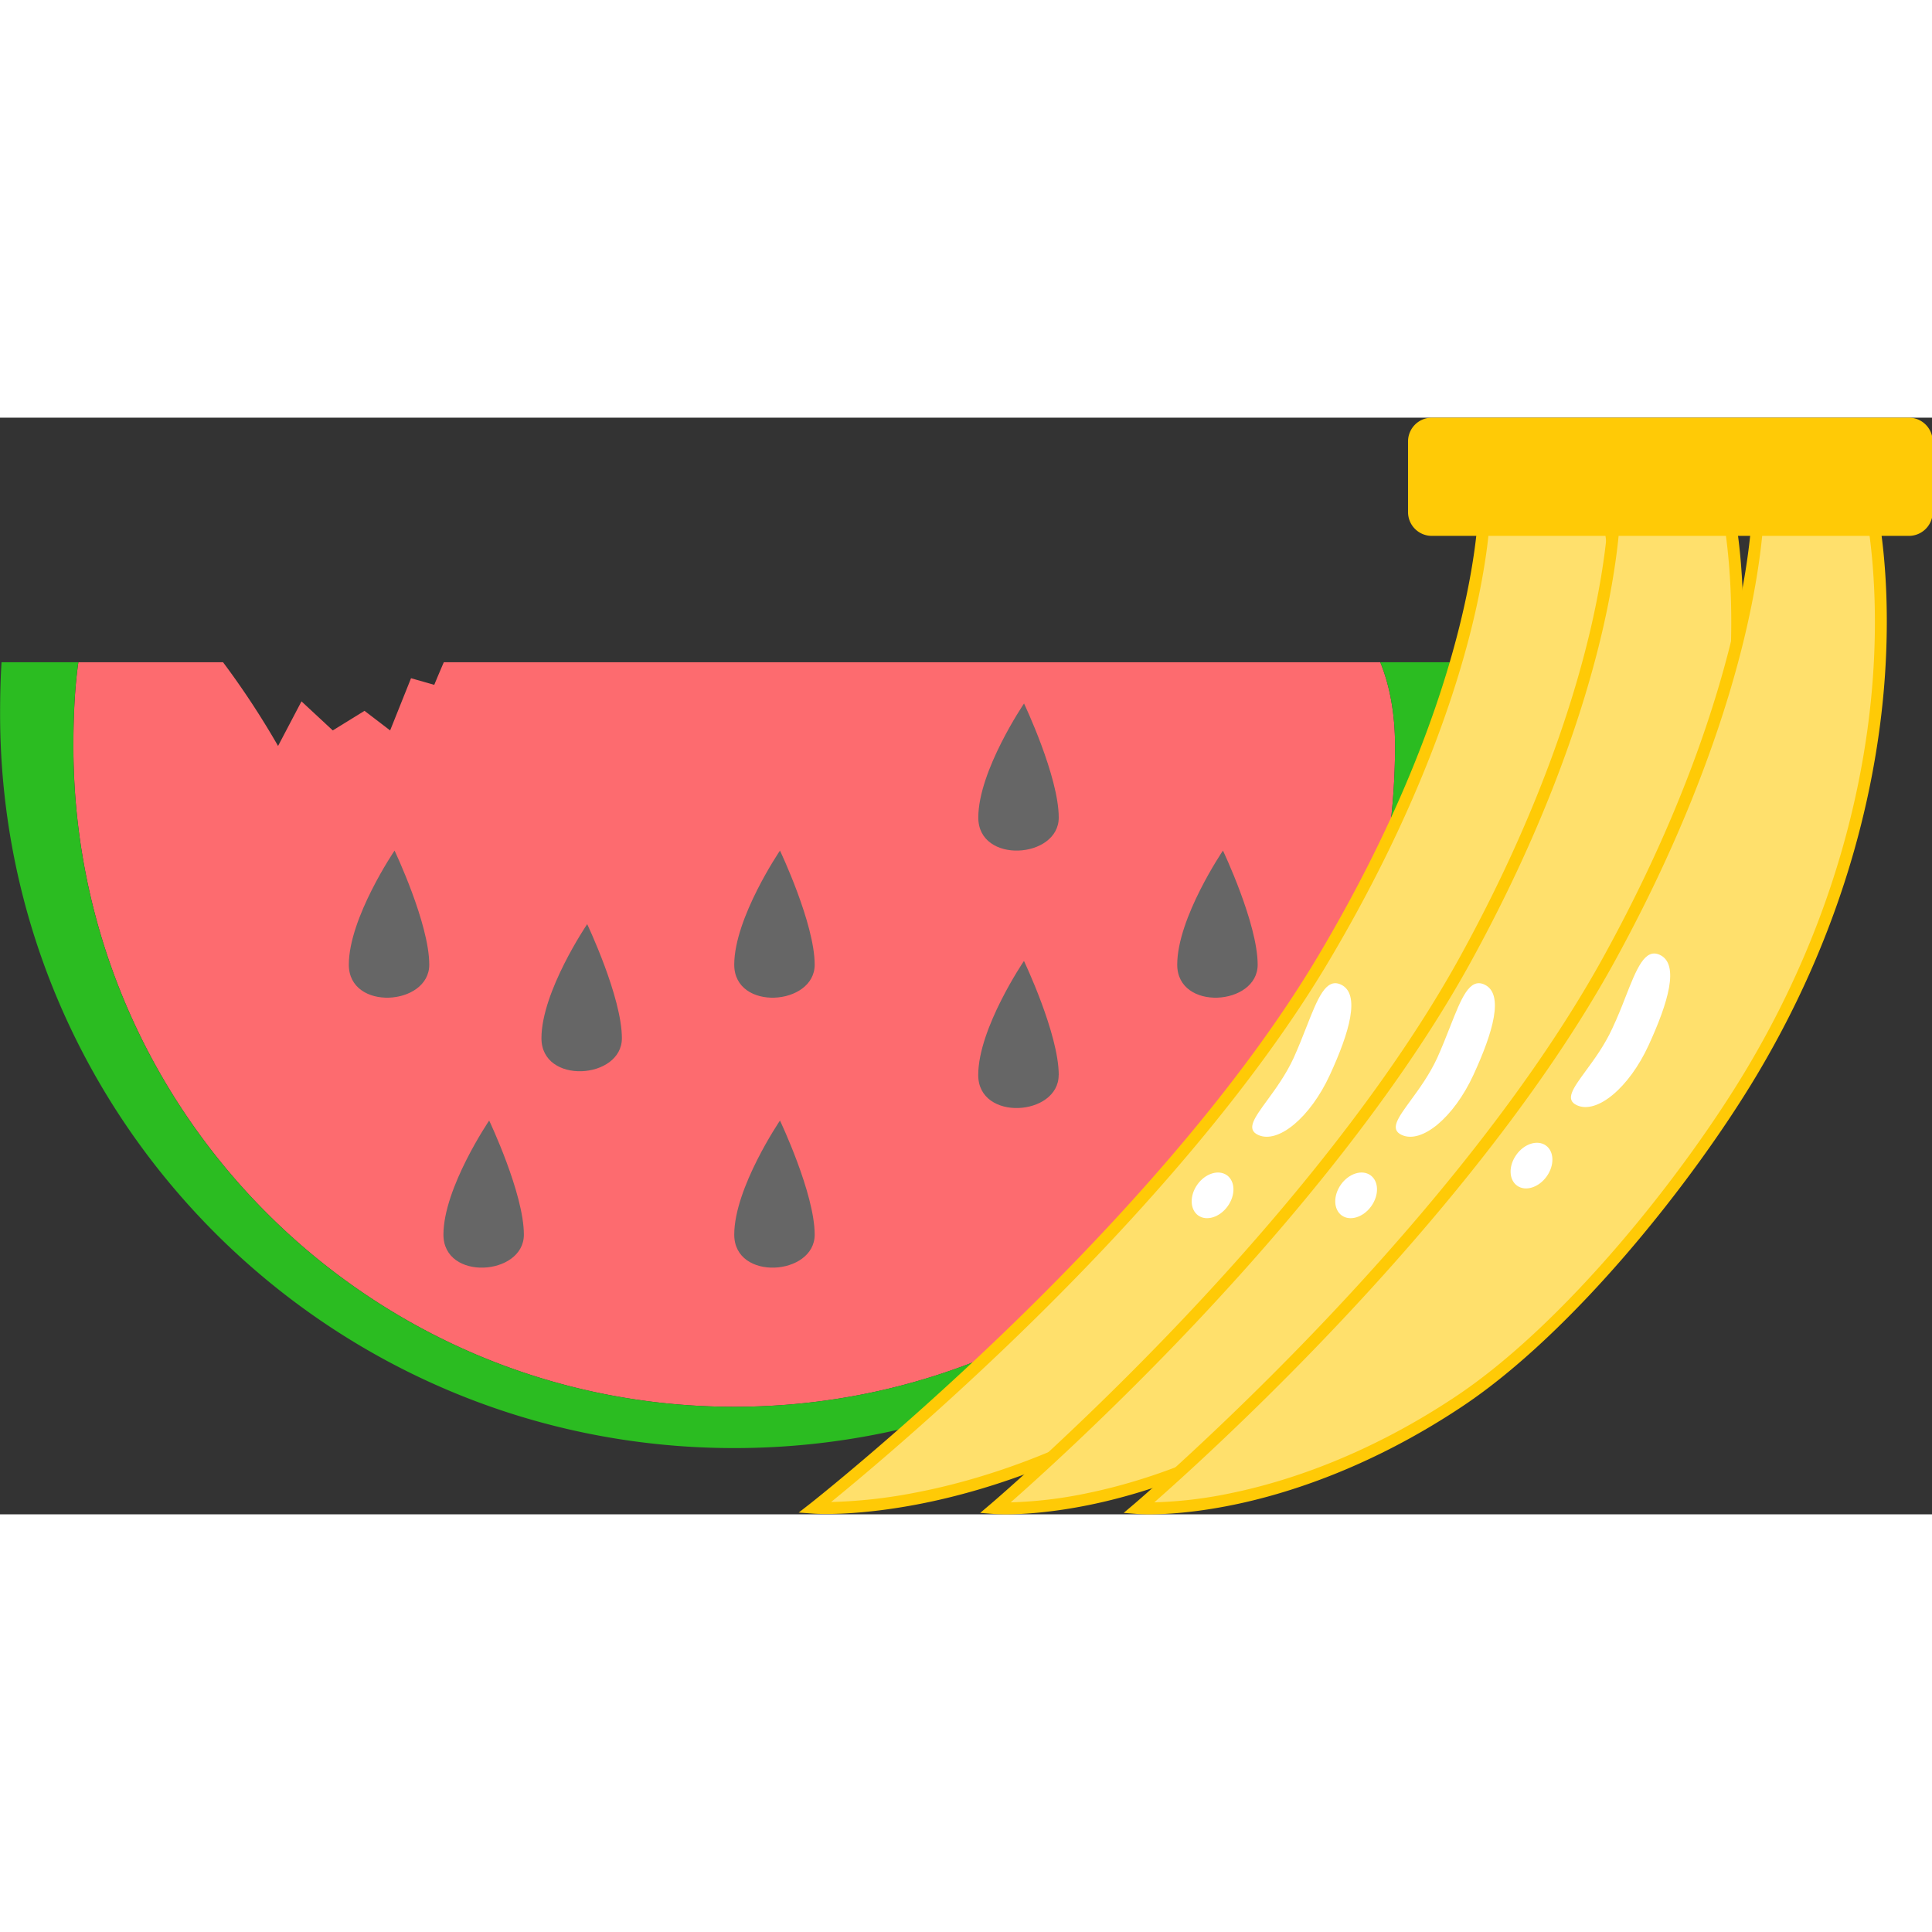 <?xml version="1.0" encoding="utf-8"?>
<!-- Generator: Adobe Illustrator 16.0.0, SVG Export Plug-In . SVG Version: 6.00 Build 0)  -->
<!DOCTYPE svg PUBLIC "-//W3C//DTD SVG 1.1//EN" "http://www.w3.org/Graphics/SVG/1.1/DTD/svg11.dtd">
<!-- <svg version="1.1" id="图层_1" xmlns="http://www.w3.org/2000/svg" xmlns:xlink="http://www.w3.org/1999/xlink" x="0px" y="0px"
	 width="100px" height="100px" viewBox="0 0 100 100" enable-background="new 0 0 100 100" xml:space="preserve">
<g>
	<path fill="#69c" d="M59.767,28.048l2.516,56.983c-0.008,0.087-0.049,0.438-0.191,0.737c-0.104,0.219-0.194,0.407-0.794,0.407
		H42.754H24.211c-0.303,0-0.928,0-0.986-1.149l2.514-56.979h17.015H59.767 M62.171,25.537H42.754H23.336l-2.624,59.475
		c0,0,0,3.674,3.499,3.674h18.542h18.543c3.497,0,3.497-3.674,3.497-3.674L62.171,25.537L62.171,25.537z"/>
	<path fill="#69c" d="M72.063,32.343h-9.592l0.31,7.03h9.282c1.385,0,2.512,1.126,2.512,2.511V68.49
		c0,1.385-1.127,2.513-2.512,2.513h-7.886l0.31,7.028h7.576c5.262,0,9.541-4.279,9.541-9.541V41.883
		C81.604,36.623,77.324,32.343,72.063,32.343z"/>
	<g>
		<path fill="#69c" d="M25.929,23.537l-2.395-0.191c0.127-1.802,1.301-5.277,4.792-6.245c0.866-1.936,2.968-4.481,6.413-3.973
			c1.264-1.525,3.936-3.056,7.856-1.288c1.512-0.963,4.295-1.591,7.452,0.792c1.943-0.381,5.16-0.099,6.917,3.077
			c2.154,0.667,5.342,2.786,4.96,7.142l-2.392-0.228c0.319-3.637-3.217-4.515-3.621-4.603l-0.581-0.127l-0.261-0.563
			c-1.455-3.189-4.812-2.181-4.954-2.137l-0.607,0.19l-0.492-0.416c-3.301-2.784-5.449-0.775-5.47-0.754l-0.612,0.592l-0.746-0.394
			c-4.216-2.234-5.82,0.603-5.886,0.725l-0.457,0.839l-0.893-0.245c-3.253-0.893-4.49,2.481-4.62,2.869l-0.236,0.704l-0.707,0.125
			C26.252,19.958,25.939,23.391,25.929,23.537z"/>
	</g>
	<polygon fill="#69c" points="33.133,38.656 33.133,81.671 29.285,81.671 29.285,38.656 22.987,38.656 22.987,86.587 
		62.471,86.587 62.471,38.656 	"/>
</g>
</svg> -->
<svg t="1626434577032" class="icon" viewBox="0 0 1804 1024" version="1.1" xmlns="http://www.w3.org/2000/svg" p-id="1271" width="200" height="200"><rect x="0" y="0" width="1804" height="1024" fill="#333333" stroke="none"/><path d="M414.411 228.345h874.431c8.97 22.223 13.781 48.217 13.781 78.194 0 340.781-276.262 617.043-617.043 617.043S68.555 647.32 68.555 306.539c0-31.722 1.657-57.469 4.653-78.194h135.047a776.375 776.375 0 0 1 51.389 78.194l21.87-41.644 29.219 27.14 29.642-18.293 23.915 18.293 19.509-48.746 21.694 6.168s3.807-9.27 8.917-21.113z" fill="#FD6B6F" p-id="1272"></path><path d="M156.177 228.345H73.137c-2.996 20.725-4.653 46.508-4.653 78.194 0 340.781 276.262 617.043 617.026 617.043s617.114-276.262 617.114-617.043c0-29.96-4.811-55.971-13.781-78.194h78.124a264.596 264.596 0 0 1 4.212 48.253c0 378.654-306.944 685.545-685.545 685.545s-685.545-306.944-685.545-685.545c0-17.623 0.458-33.749 1.339-48.253z" fill="#2BBC21" p-id="1273"></path><path d="M988.595 373.437c0 38.419-75.11 43.653-75.11 0s42.701-106.55 42.701-106.55 32.409 68.114 32.409 106.55z m-587.771 137.356c0 38.419-75.11 43.653-75.11 0s42.701-106.55 42.701-106.55 32.409 68.114 32.409 106.55z m359.885 0c0 38.419-75.11 43.653-75.11 0s42.701-106.55 42.701-106.55 32.409 68.114 32.409 106.55z m413.636 0c0 38.419-75.11 43.653-75.11 0s42.701-106.55 42.701-106.55 32.409 68.114 32.409 106.55zM580.687 579.471c0 38.419-75.11 43.653-75.11 0s42.701-106.55 42.701-106.55S580.687 541.034 580.687 579.471z m407.838 34.348c0 38.419-75.11 43.653-75.11 0s42.701-106.55 42.701-106.55 32.48 68.114 32.48 106.55z m-499.355 149.04c0 38.419-75.11 43.653-75.11 0s42.701-106.55 42.701-106.55 32.409 68.114 32.409 106.55z m271.539 0c0 38.419-75.11 43.653-75.11 0s42.701-106.55 42.701-106.55 32.409 68.114 32.409 106.55z" fill="#666666" p-id="1274"></path><path d="M1386.352 75.516s4.688 168.567-150.802 429.902-475.018 512.414-475.018 512.414 145.357 10.486 324.268-99.959c107.308-66.246 226.864-201.681 295.331-307.896 182.595-283.276 119.38-528.698 119.38-528.698z" fill="#FFE06C" p-id="1275"></path><path d="M771.423 1023.665c-6.926 0-10.803-0.264-11.279-0.3l-14.328-1.022 11.297-8.812c0.793-0.634 80.873-63.761 178.876-157.94 90.337-86.812 214.828-218.529 294.802-352.959C1383.691 245.598 1380.783 77.349 1380.783 75.674l-0.176-6.01 123.187 6.344 1.022 3.948c0.652 2.538 15.949 63.32 8.935 159.878-6.45 88.909-34.083 225.842-129.038 373.155-65.083 100.964-185.802 240.91-297.075 309.606-93.121 57.505-177.043 81.842-231.059 92.134-40.287 7.684-70 8.935-85.156 8.935zM1391.886 81.367c-0.335 14.187-2.696 52.87-17.218 112.419-16.795 68.625-53.663 178.894-134.342 314.47S1034.451 776.323 943.585 863.628c-76.115 73.137-141.48 127.645-167.544 148.864a469.114 469.114 0 0 0 78.97-8.812c52.993-10.151 135.347-34.083 226.829-90.584 109.811-67.779 229.102-206.192 293.586-306.169 93.544-145.145 120.843-279.928 127.258-367.445 5.939-81.226-4.476-137.884-7.701-152.864z" fill="#FFCA06" p-id="1276"></path><path d="M1507.671 75.851s4.406 168.602-139.347 429.902-439.189 512.361-439.189 512.361 134.395 10.574 299.772-99.959c99.184-66.246 209.717-201.681 273.037-307.896 168.813-283.276 110.375-528.698 110.375-528.698z" fill="#FFE06C" p-id="1277"></path><path d="M939.179 1024c-6.432 0-10.028-0.264-10.468-0.3l-13.429-1.057 10.257-8.706c0.74-0.634 74.776-63.761 165.377-157.922 83.517-86.812 198.597-218.529 272.544-352.941s107.59-243.201 122.94-310.945c16.636-73.454 15.861-115.732 15.861-116.137l-0.141-6.027 114.71 6.38 0.969 4.036c0.599 2.538 14.715 63.268 8.248 159.755-5.957 88.874-31.493 225.736-119.257 373.014-60.254 100.964-171.827 240.928-274.8 309.676-86.178 57.54-163.896 81.913-213.858 92.205-37.397 7.701-64.889 8.97-78.952 8.97zM1513.257 81.719c-0.3 14.099-2.485 52.87-15.861 112.295-15.491 68.607-49.609 178.841-124.174 314.417S1182.839 776.481 1098.811 863.804c-70.493 73.242-131.064 127.874-155.085 149.022a401.529 401.529 0 0 0 72.643-8.812c48.922-10.133 124.967-34.048 209.435-90.46 101.492-67.779 211.796-206.192 271.398-306.116 86.654-145.392 111.855-280.421 117.723-368.097 5.446-81.067-4.124-137.356-7.049-152.406z" fill="#FFCA06" p-id="1278"></path><path d="M1641.801 75.851s4.335 168.602-139.418 429.902-439.189 512.361-439.189 512.361 134.395 10.574 299.772-99.959c99.184-66.246 209.717-201.681 273.037-307.896 168.813-283.276 110.375-528.698 110.375-528.698z" fill="#FFE06C" p-id="1279"></path><path d="M1073.239 1024c-6.432 0-10.045-0.264-10.574-0.3l-13.411-1.057 10.257-8.706c0.74-0.634 74.776-63.761 165.359-157.922 83.534-86.812 198.614-218.529 272.561-352.941C1638.911 246.021 1636.32 77.666 1636.32 75.992l-0.159-6.027 114.727 6.38 0.952 4.036c0.617 2.538 14.733 63.268 8.265 159.755-5.974 88.874-31.493 225.736-119.274 373.014-60.236 100.964-171.933 240.928-274.782 309.676-86.178 57.54-163.896 81.913-213.876 92.205-37.326 7.701-64.871 8.97-78.935 8.97zM1647.317 81.719c-0.3 14.099-2.485 52.87-15.861 112.295-15.473 68.607-49.592 178.841-124.156 314.417s-190.331 268.05-274.377 355.373c-70.493 73.295-131.064 127.874-155.085 149.005a401.529 401.529 0 0 0 72.643-8.812c48.922-10.133 124.967-34.048 209.435-90.46 101.475-67.779 211.796-206.192 271.398-306.116 86.654-145.392 111.837-280.421 117.723-368.097 5.446-81.067-4.141-137.356-7.049-152.406z" fill="#FFCA06" p-id="1280"></path><path d="M1314.749 88.169a22.205 22.205 0 0 0 22.205 22.205h445.463a22.205 22.205 0 0 0 22.205-22.205V22.205A22.205 22.205 0 0 0 1782.417 0H1336.954a22.205 22.205 0 0 0-22.205 22.205z" fill="#FFCA06" p-id="1281"></path><path d="M1549.808 501.576c-13.975-6.432-21.571 12.847-32.021 39.423-3.525 9.182-7.578 19.227-12.336 29.378-7.208 15.649-16.813 28.761-24.673 39.441-11.949 16.337-19.738 26.964-8.389 32.198 18.786 8.653 48.799-16.407 66.968-55.954s29.219-75.833 10.451-84.486z m-329.837 67.145c10.451-26.576 18.046-45.82 32.021-39.423 18.769 8.653 7.966 44.904-10.257 84.468s-48.235 64.625-66.968 55.971c-11.349-5.287-3.525-15.861 8.389-32.215 7.807-10.68 17.412-23.791 24.673-39.423 4.564-10.116 8.53-20.161 12.142-29.378z m134.043 0c10.468-26.576 18.064-45.82 32.021-39.423 18.786 8.653 7.983 44.904-10.257 84.468s-48.217 64.625-66.968 55.971c-11.349-5.287-3.525-15.861 8.389-32.215 7.807-10.68 17.412-23.791 24.673-39.423 4.582-10.116 8.53-20.161 12.142-29.378z m61.875 119.521c7.419-10.362 19.756-14.222 27.58-8.635s8.142 18.54 0.723 28.902-19.773 14.222-27.598 8.618-8.142-18.487-0.705-28.849zM1145.653 707.398c-7.825-5.587-20.161-1.762-27.58 8.618s-7.049 23.316 0.705 28.902 20.161 1.762 27.598-8.635 7.067-23.28-0.723-28.885z m134.043 0c-7.807-5.587-20.143-1.762-27.563 8.618s-7.049 23.316 0.687 28.902 20.179 1.762 27.598-8.635 7.102-23.28-0.723-28.885z" fill="#FFFFFF" p-id="1282"></path></svg>